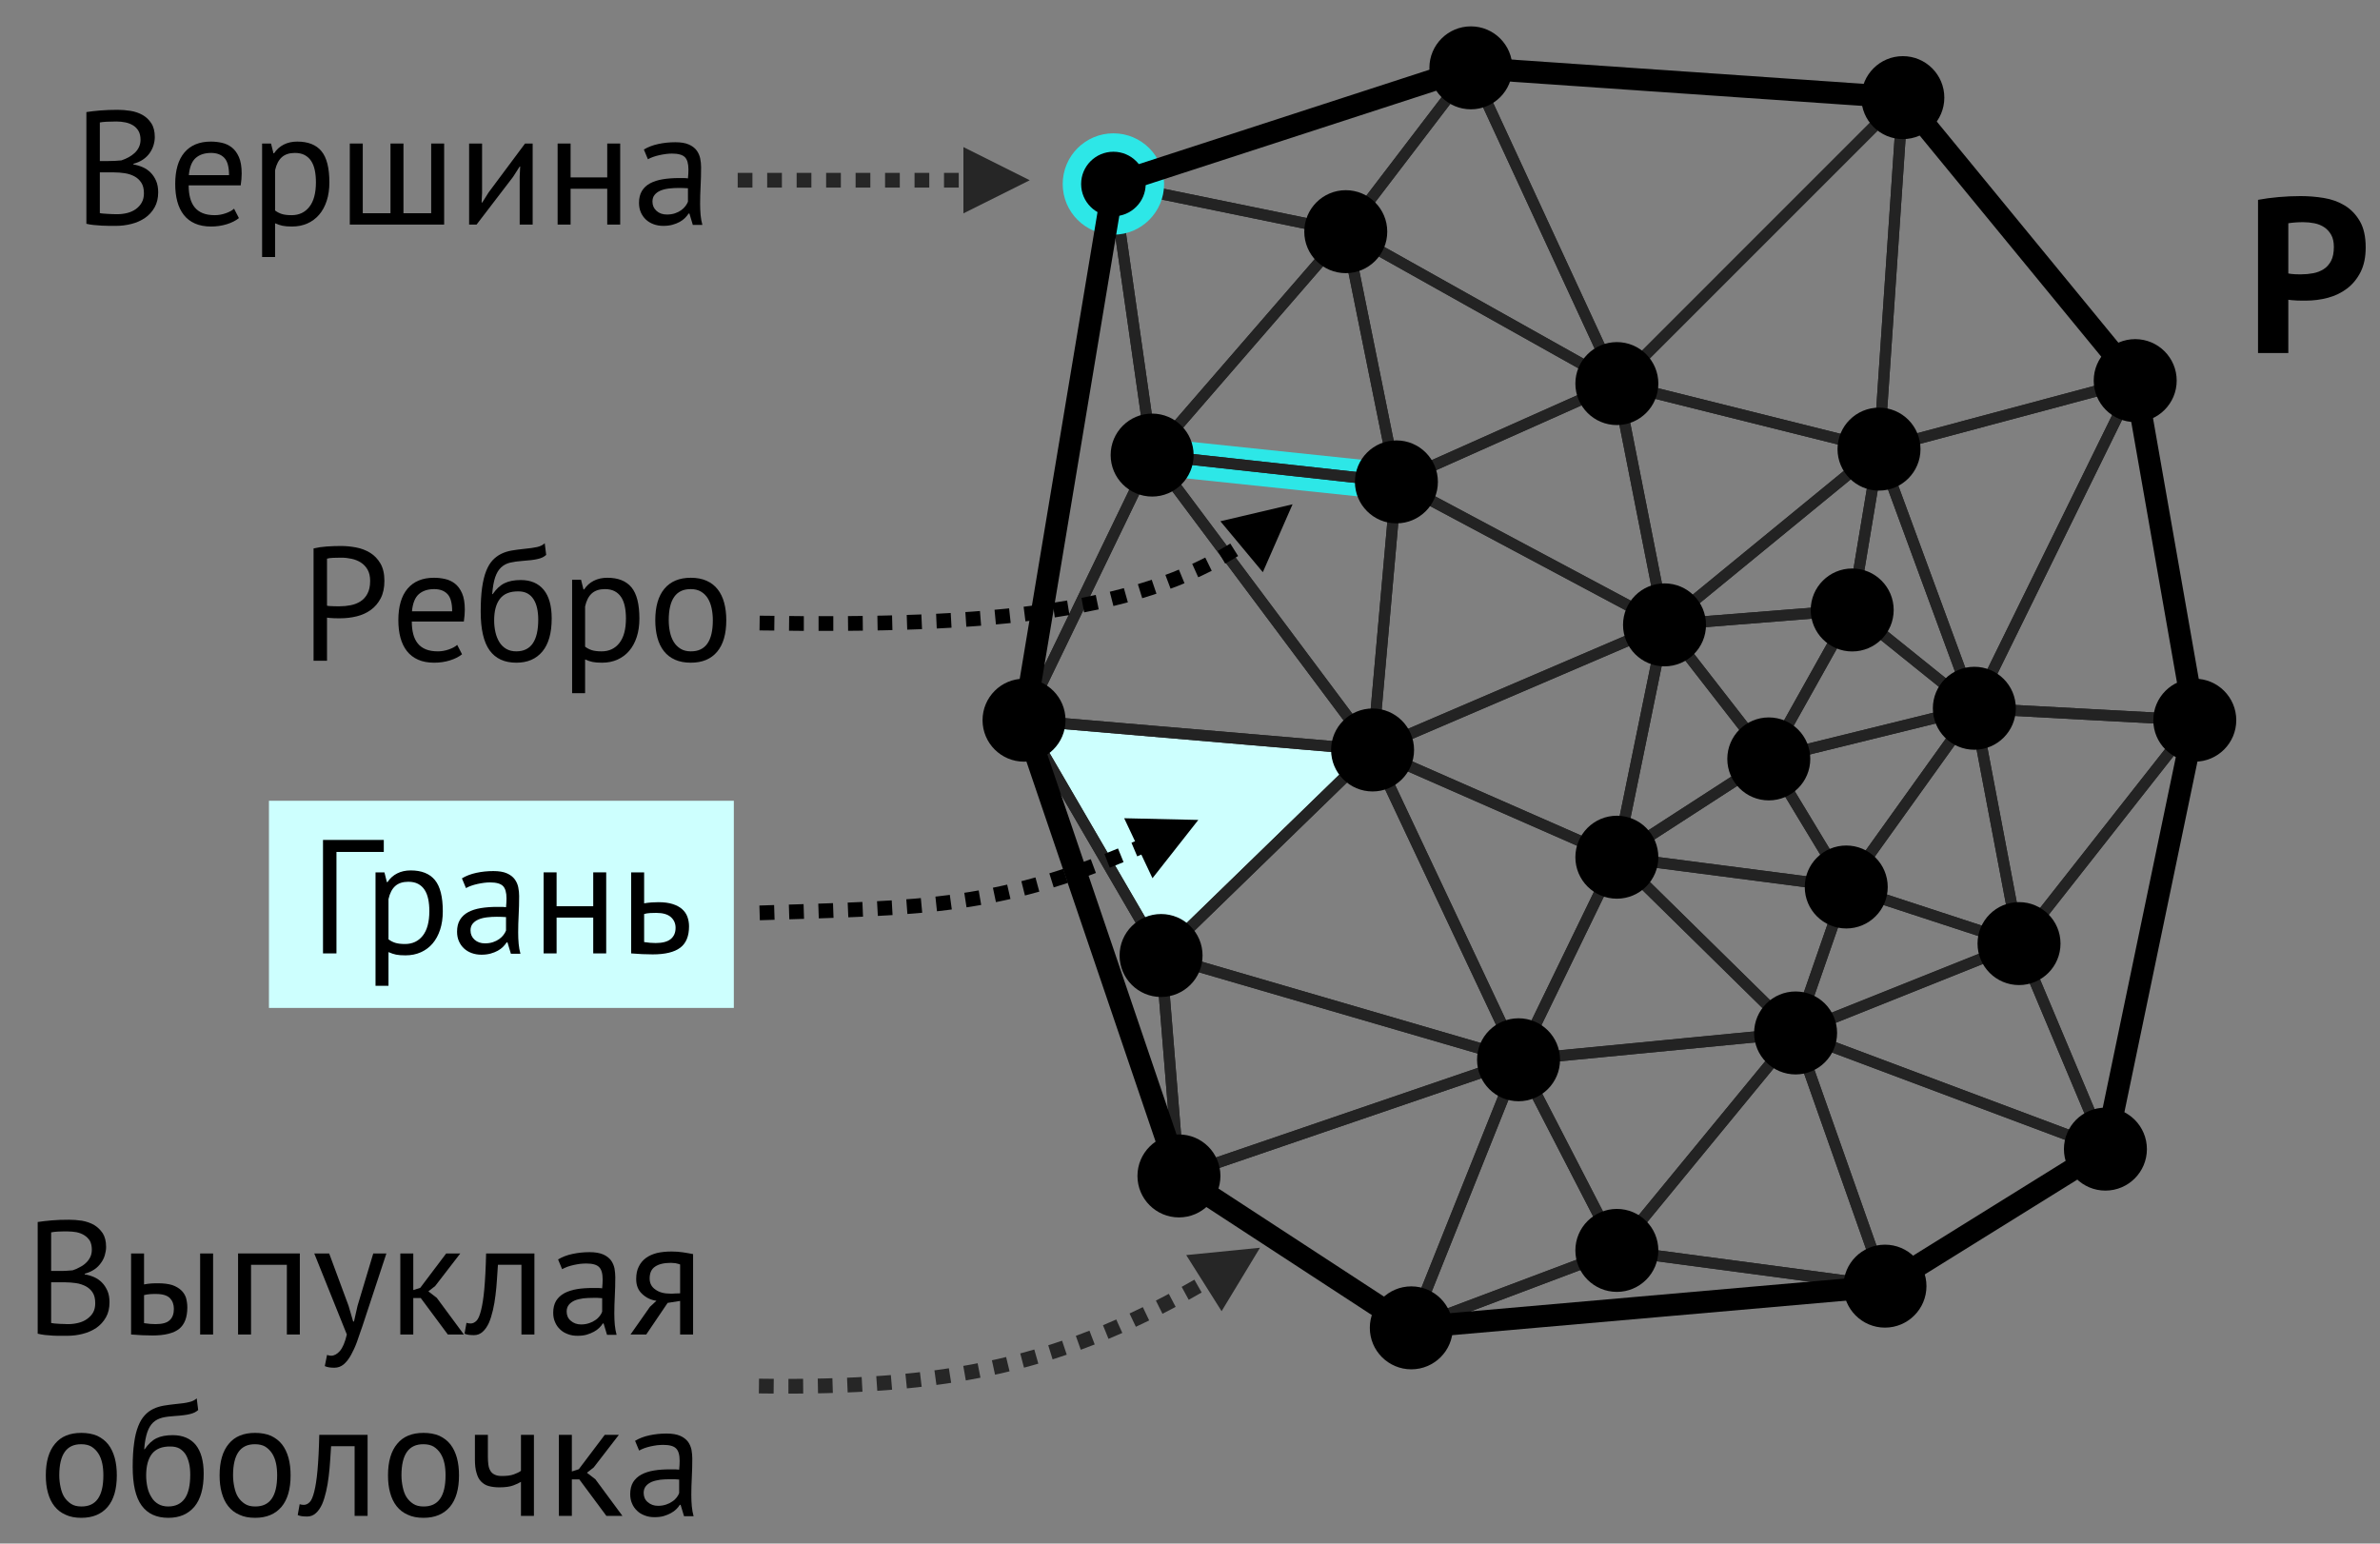 <?xml version="1.0" encoding="UTF-8" standalone="no"?>
<!DOCTYPE svg PUBLIC "-//W3C//DTD SVG 1.1//EN" "http://www.w3.org/Graphics/SVG/1.1/DTD/svg11.dtd">
<svg width="100%" height="100%" viewBox="0 0 646 419" version="1.1" xmlns="http://www.w3.org/2000/svg" xmlns:xlink="http://www.w3.org/1999/xlink" xml:space="preserve" xmlns:serif="http://www.serif.com/" style="fill-rule:evenodd;clip-rule:evenodd;stroke-miterlimit:10;">
    <rect x="0" y="0" width="646" height="419" fill="#808080" stroke="none"/>
    <rect id="TIN-details" serif:id="TIN details" x="-184" y="-102" width="927" height="553.306" style="fill:none;"/>
    <path d="M314,124L379.026,130.81" style="fill:none;stroke:rgb(45,231,231);stroke-width:10px;"/>
    <path d="M277.952,195.497L372.557,203.583L315.147,259.376L277.952,195.497Z" style="fill:rgb(205,255,254);"/>
    <g id="TIN">
        <path d="M383.069,360.45L412.178,287.676L438.862,339.426L383.069,360.45Z" style="fill:none;stroke:rgb(35,35,35);stroke-width:3px;stroke-linecap:square;stroke-linejoin:bevel;"/>
        <path d="M438.862,339.426L487.377,280.399L511.635,349.129L438.862,339.426Z" style="fill:none;stroke:rgb(35,35,35);stroke-width:3px;stroke-linecap:square;stroke-linejoin:bevel;"/>
        <path d="M319.999,319.212L412.178,287.676L383.069,360.45L319.999,319.212Z" style="fill:none;stroke:rgb(35,35,35);stroke-width:3px;stroke-linecap:square;stroke-linejoin:bevel;"/>
        <path d="M487.377,280.399L571.471,311.934L511.635,349.129L487.377,280.399Z" style="fill:none;stroke:rgb(35,35,35);stroke-width:3px;stroke-linecap:square;stroke-linejoin:bevel;"/>
        <path d="M412.178,287.676L487.377,280.399L438.862,339.426L412.178,287.676Z" style="fill:none;stroke:rgb(35,35,35);stroke-width:3px;stroke-linecap:square;stroke-linejoin:bevel;"/>
        <path d="M487.377,280.399L548.022,256.141L571.471,311.934L487.377,280.399Z" style="fill:none;stroke:rgb(35,35,35);stroke-width:3px;stroke-linecap:square;stroke-linejoin:bevel;"/>
        <path d="M501.123,240.778L548.022,256.141L487.377,280.399L501.123,240.778Z" style="fill:none;stroke:rgb(35,35,35);stroke-width:3px;stroke-linecap:square;stroke-linejoin:bevel;"/>
        <path d="M315.147,259.376L412.178,287.676L319.999,319.212L315.147,259.376Z" style="fill:none;stroke:rgb(35,35,35);stroke-width:3px;stroke-linecap:square;stroke-linejoin:bevel;"/>
        <path d="M438.862,232.692L487.377,280.399L412.178,287.676L438.862,232.692Z" style="fill:none;stroke:rgb(35,35,35);stroke-width:3px;stroke-linecap:square;stroke-linejoin:bevel;"/>
        <path d="M438.862,232.692L501.123,240.778L487.377,280.399L438.862,232.692Z" style="fill:none;stroke:rgb(35,35,35);stroke-width:3px;stroke-linecap:square;stroke-linejoin:bevel;"/>
        <path d="M438.862,232.692L480.1,206.009L501.123,240.778L438.862,232.692Z" style="fill:none;stroke:rgb(35,35,35);stroke-width:3px;stroke-linecap:square;stroke-linejoin:bevel;"/>
        <path d="M315.147,259.376L372.557,203.583L412.178,287.676L315.147,259.376Z" style="fill:none;stroke:rgb(35,35,35);stroke-width:3px;stroke-linecap:square;stroke-linejoin:bevel;"/>
        <path d="M372.557,203.583L438.862,232.692L412.178,287.676L372.557,203.583Z" style="fill:none;stroke:rgb(35,35,35);stroke-width:3px;stroke-linecap:square;stroke-linejoin:bevel;"/>
        <path d="M595.728,195.497L571.471,311.934L548.022,256.141L595.728,195.497Z" style="fill:none;stroke:rgb(35,35,35);stroke-width:3px;stroke-linecap:square;stroke-linejoin:bevel;"/>
        <path d="M501.123,240.778L535.893,192.263L548.022,256.141L501.123,240.778Z" style="fill:none;stroke:rgb(35,35,35);stroke-width:3px;stroke-linecap:square;stroke-linejoin:bevel;"/>
        <path d="M535.893,192.263L595.728,195.497L548.022,256.141L535.893,192.263Z" style="fill:none;stroke:rgb(35,35,35);stroke-width:3px;stroke-linecap:square;stroke-linejoin:bevel;"/>
        <path d="M480.1,206.009L535.893,192.263L501.123,240.778L480.1,206.009Z" style="fill:none;stroke:rgb(35,35,35);stroke-width:3px;stroke-linecap:square;stroke-linejoin:bevel;"/>
        <path d="M438.862,232.692L451.799,169.622L480.1,206.009L438.862,232.692Z" style="fill:none;stroke:rgb(35,35,35);stroke-width:3px;stroke-linecap:square;stroke-linejoin:bevel;"/>
        <path d="M502.74,165.579L535.893,192.263L480.1,206.009L502.74,165.579Z" style="fill:none;stroke:rgb(35,35,35);stroke-width:3px;stroke-linecap:square;stroke-linejoin:bevel;"/>
        <path d="M277.952,195.497L372.557,203.583L315.147,259.376L277.952,195.497Z" style="fill:none;stroke:rgb(35,35,35);stroke-width:3px;stroke-linecap:square;stroke-linejoin:bevel;"/>
        <path d="M372.557,203.583L451.799,169.622L438.862,232.692L372.557,203.583Z" style="fill:none;stroke:rgb(35,35,35);stroke-width:3px;stroke-linecap:square;stroke-linejoin:bevel;"/>
        <path d="M451.799,169.622L502.74,165.579L480.1,206.009L451.799,169.622Z" style="fill:none;stroke:rgb(35,35,35);stroke-width:3px;stroke-linecap:square;stroke-linejoin:bevel;"/>
        <path d="M319.999,319.212L277.952,195.497L315.147,259.376L319.999,319.212Z" style="fill:none;stroke:rgb(35,35,35);stroke-width:3px;stroke-linecap:square;stroke-linejoin:bevel;"/>
        <path d="M379.026,130.81L451.799,169.622L372.557,203.583L379.026,130.81Z" style="fill:none;stroke:rgb(35,35,35);stroke-width:3px;stroke-linecap:square;stroke-linejoin:bevel;"/>
        <path d="M312.721,123.532L372.557,203.583L277.952,195.497L312.721,123.532Z" style="fill:none;stroke:rgb(35,35,35);stroke-width:3px;stroke-linecap:square;stroke-linejoin:bevel;"/>
        <path d="M312.721,123.532L379.026,130.81L372.557,203.583L312.721,123.532Z" style="fill:none;stroke:rgb(35,35,35);stroke-width:3px;stroke-linecap:square;stroke-linejoin:bevel;"/>
        <path d="M510.018,121.915L535.893,192.263L502.74,165.579L510.018,121.915Z" style="fill:none;stroke:rgb(35,35,35);stroke-width:3px;stroke-linecap:square;stroke-linejoin:bevel;"/>
        <path d="M535.893,192.263L579.557,103.318L595.728,195.497L535.893,192.263Z" style="fill:none;stroke:rgb(35,35,35);stroke-width:3px;stroke-linecap:square;stroke-linejoin:bevel;"/>
        <path d="M451.799,169.622L510.018,121.915L502.74,165.579L451.799,169.622Z" style="fill:none;stroke:rgb(35,35,35);stroke-width:3px;stroke-linecap:square;stroke-linejoin:bevel;"/>
        <path d="M379.026,130.81L438.862,104.126L451.799,169.622L379.026,130.81Z" style="fill:none;stroke:rgb(35,35,35);stroke-width:3px;stroke-linecap:square;stroke-linejoin:bevel;"/>
        <path d="M510.018,121.915L579.557,103.318L535.893,192.263L510.018,121.915Z" style="fill:none;stroke:rgb(35,35,35);stroke-width:3px;stroke-linecap:square;stroke-linejoin:bevel;"/>
        <path d="M438.862,104.126L510.018,121.915L451.799,169.622L438.862,104.126Z" style="fill:none;stroke:rgb(35,35,35);stroke-width:3px;stroke-linecap:square;stroke-linejoin:bevel;"/>
        <path d="M312.721,123.532L365.28,62.888L379.026,130.81L312.721,123.532Z" style="fill:none;stroke:rgb(35,35,35);stroke-width:3px;stroke-linecap:square;stroke-linejoin:bevel;"/>
        <path d="M365.28,62.888L438.862,104.126L379.026,130.81L365.28,62.888Z" style="fill:none;stroke:rgb(35,35,35);stroke-width:3px;stroke-linecap:square;stroke-linejoin:bevel;"/>
        <path d="M302.21,49.951L365.28,62.888L312.721,123.532L302.21,49.951Z" style="fill:none;stroke:rgb(35,35,35);stroke-width:3px;stroke-linecap:square;stroke-linejoin:bevel;"/>
        <path d="M516.486,26.501L579.557,103.318L510.018,121.915L516.486,26.501Z" style="fill:none;stroke:rgb(35,35,35);stroke-width:3px;stroke-linecap:square;stroke-linejoin:bevel;"/>
        <path d="M438.862,104.126L516.486,26.501L510.018,121.915L438.862,104.126Z" style="fill:none;stroke:rgb(35,35,35);stroke-width:3px;stroke-linecap:square;stroke-linejoin:bevel;"/>
        <path d="M399.241,18.415L438.862,104.126L365.28,62.888L399.241,18.415Z" style="fill:none;stroke:rgb(35,35,35);stroke-width:3px;stroke-linecap:square;stroke-linejoin:bevel;"/>
        <path d="M399.241,18.415L516.486,26.501L438.862,104.126L399.241,18.415Z" style="fill:none;stroke:rgb(35,35,35);stroke-width:3px;stroke-linecap:square;stroke-linejoin:bevel;"/>
        <path d="M277.952,195.497L302.21,49.951L312.721,123.532L277.952,195.497Z" style="fill:none;stroke:rgb(35,35,35);stroke-width:3px;stroke-linecap:square;stroke-linejoin:bevel;"/>
        <path d="M302.21,49.951L399.241,18.415L365.28,62.888L302.21,49.951Z" style="fill:none;stroke:rgb(35,35,35);stroke-width:3px;stroke-linecap:square;stroke-linejoin:bevel;"/>
        <path d="M438.862,339.426L511.635,349.129L383.069,360.45L438.862,339.426Z" style="fill:none;stroke:rgb(35,35,35);stroke-width:3px;stroke-linecap:square;stroke-linejoin:bevel;"/>
    </g>
    <g id="Inner-TIN-dots" serif:id="Inner TIN dots">
        <path d="M323.982,123.532C323.982,129.747 318.936,134.793 312.721,134.793C306.506,134.793 301.461,129.747 301.461,123.532C301.461,117.317 306.506,112.272 312.721,112.272C318.936,112.272 323.982,117.317 323.982,123.532Z"/>
        <path d="M376.54,62.888C376.54,69.103 371.495,74.149 365.28,74.149C359.065,74.149 354.019,69.103 354.019,62.888C354.019,56.673 359.065,51.627 365.28,51.627C371.495,51.627 376.54,56.673 376.54,62.888Z"/>
        <path d="M450.122,104.126C450.122,110.341 445.077,115.387 438.862,115.387C432.647,115.387 427.601,110.341 427.601,104.126C427.601,97.911 432.647,92.865 438.862,92.865C445.077,92.865 450.122,97.911 450.122,104.126Z"/>
        <path d="M521.278,121.915C521.278,128.13 516.233,133.176 510.018,133.176C503.803,133.176 498.757,128.13 498.757,121.915C498.757,115.7 503.803,110.655 510.018,110.655C516.233,110.655 521.278,115.7 521.278,121.915Z"/>
        <path d="M547.153,192.263C547.153,198.478 542.108,203.523 535.893,203.523C529.678,203.523 524.632,198.478 524.632,192.263C524.632,186.048 529.678,181.002 535.893,181.002C542.108,181.002 547.153,186.048 547.153,192.263Z"/>
        <path d="M463.06,169.622C463.06,175.837 458.014,180.883 451.799,180.883C445.584,180.883 440.538,175.837 440.538,169.622C440.538,163.407 445.584,158.361 451.799,158.361C458.014,158.361 463.06,163.407 463.06,169.622Z"/>
        <path d="M390.287,130.81C390.287,137.025 385.241,142.07 379.026,142.07C372.811,142.07 367.765,137.025 367.765,130.81C367.765,124.595 372.811,119.549 379.026,119.549C385.241,119.549 390.287,124.595 390.287,130.81Z"/>
        <path d="M383.818,203.583C383.818,209.798 378.772,214.844 372.557,214.844C366.342,214.844 361.296,209.798 361.296,203.583C361.296,197.368 366.342,192.322 372.557,192.322C378.772,192.322 383.818,197.368 383.818,203.583Z"/>
        <path d="M423.439,287.676C423.439,293.891 418.393,298.937 412.178,298.937C405.963,298.937 400.917,293.891 400.917,287.676C400.917,281.462 405.963,276.416 412.178,276.416C418.393,276.416 423.439,281.462 423.439,287.676Z"/>
        <path d="M498.638,280.399C498.638,286.614 493.592,291.66 487.377,291.66C481.162,291.66 476.116,286.614 476.116,280.399C476.116,274.184 481.162,269.138 487.377,269.138C493.592,269.138 498.638,274.184 498.638,280.399Z"/>
        <path d="M512.384,240.778C512.384,246.993 507.338,252.039 501.123,252.039C494.908,252.039 489.863,246.993 489.863,240.778C489.863,234.563 494.908,229.517 501.123,229.517C507.338,229.517 512.384,234.563 512.384,240.778Z"/>
        <path d="M559.282,256.141C559.282,262.356 554.236,267.402 548.022,267.402C541.807,267.402 536.761,262.356 536.761,256.141C536.761,249.926 541.807,244.881 548.022,244.881C554.236,244.881 559.282,249.926 559.282,256.141Z"/>
        <path d="M326.408,259.376C326.408,265.591 321.362,270.636 315.147,270.636C308.932,270.636 303.886,265.591 303.886,259.376C303.886,253.161 308.932,248.115 315.147,248.115C321.362,248.115 326.408,253.161 326.408,259.376Z"/>
        <path d="M450.122,232.692C450.122,238.907 445.077,243.953 438.862,243.953C432.647,243.953 427.601,238.907 427.601,232.692C427.601,226.477 432.647,221.432 438.862,221.432C445.077,221.432 450.122,226.477 450.122,232.692Z"/>
        <path d="M491.361,206.009C491.361,212.224 486.315,217.269 480.1,217.269C473.885,217.269 468.839,212.224 468.839,206.009C468.839,199.794 473.885,194.748 480.1,194.748C486.315,194.748 491.361,199.794 491.361,206.009Z"/>
        <path d="M514.001,165.579C514.001,171.794 508.955,176.84 502.74,176.84C496.525,176.84 491.48,171.794 491.48,165.579C491.48,159.364 496.525,154.318 502.74,154.318C508.955,154.318 514.001,159.364 514.001,165.579Z"/>
        <path d="M450.122,339.426C450.122,345.641 445.077,350.687 438.862,350.687C432.647,350.687 427.601,345.641 427.601,339.426C427.601,333.211 432.647,328.166 438.862,328.166C445.077,328.166 450.122,333.211 450.122,339.426Z"/>
    </g>
    <g id="Outer-TIN-dots" serif:id="Outer TIN dots">
        <path d="M313.47,49.951C313.47,56.165 308.425,61.211 302.21,61.211C295.995,61.211 290.949,56.165 290.949,49.951C290.949,43.736 295.995,38.69 302.21,38.69C308.425,38.69 313.47,43.736 313.47,49.951Z" style="stroke:rgb(45,231,231);stroke-width:5px;stroke-linejoin:round;stroke-miterlimit:2;"/>
        <path d="M410.501,18.415C410.501,24.63 405.456,29.676 399.241,29.676C393.026,29.676 387.98,24.63 387.98,18.415C387.98,12.201 393.026,7.155 399.241,7.155C405.456,7.155 410.501,12.201 410.501,18.415Z"/>
        <path d="M527.747,26.501C527.747,32.716 522.701,37.762 516.486,37.762C510.272,37.762 505.226,32.716 505.226,26.501C505.226,20.286 510.272,15.241 516.486,15.241C522.701,15.241 527.747,20.286 527.747,26.501Z"/>
        <path d="M590.817,103.318C590.817,109.533 585.772,114.578 579.557,114.578C573.342,114.578 568.296,109.533 568.296,103.318C568.296,97.103 573.342,92.057 579.557,92.057C585.772,92.057 590.817,97.103 590.817,103.318Z"/>
        <path d="M606.989,195.497C606.989,201.712 601.943,206.758 595.728,206.758C589.514,206.758 584.468,201.712 584.468,195.497C584.468,189.282 589.514,184.236 595.728,184.236C601.943,184.236 606.989,189.282 606.989,195.497Z"/>
        <path d="M289.213,195.497C289.213,201.712 284.167,206.758 277.952,206.758C271.737,206.758 266.691,201.712 266.691,195.497C266.691,189.282 271.737,184.236 277.952,184.236C284.167,184.236 289.213,189.282 289.213,195.497Z"/>
        <path d="M582.731,311.934C582.731,318.149 577.686,323.195 571.471,323.195C565.256,323.195 560.21,318.149 560.21,311.934C560.21,305.719 565.256,300.674 571.471,300.674C577.686,300.674 582.731,305.719 582.731,311.934Z"/>
        <path d="M522.896,349.129C522.896,355.344 517.85,360.39 511.635,360.39C505.42,360.39 500.374,355.344 500.374,349.129C500.374,342.915 505.42,337.869 511.635,337.869C517.85,337.869 522.896,342.915 522.896,349.129Z"/>
        <path d="M394.33,360.45C394.33,366.665 389.284,371.71 383.069,371.71C376.854,371.71 371.808,366.665 371.808,360.45C371.808,354.235 376.854,349.189 383.069,349.189C389.284,349.189 394.33,354.235 394.33,360.45Z"/>
        <path d="M331.259,319.212C331.259,325.427 326.214,330.472 319.999,330.472C313.784,330.472 308.738,325.427 308.738,319.212C308.738,312.997 313.784,307.951 319.999,307.951C326.214,307.951 331.259,312.997 331.259,319.212Z"/>
    </g>
    <path d="M319.999,319.212L383.069,360.39L511.635,349.129L571.471,311.934L595.728,195.497L579.557,103.318L516.486,26.501L399.241,18.415L302.21,49.951L277.952,195.497L319.999,319.212Z" style="fill:none;stroke:black;stroke-width:6px;stroke-miterlimit:1;"/>
    <g id="TIN-Labels" serif:id="TIN Labels">
        <rect x="73" y="217.37" width="126.182" height="56.236" style="fill:rgb(205,255,254);"/>
        <g>
            <path d="M200.233,48.925L279.5,48.925" style="fill:none;"/>
            <path d="M261.5,39.925L279.5,48.925L261.5,57.925L261.5,39.925Z" style="fill:rgb(38,38,38);"/>
            <path d="M200.233,48.925L265.1,48.925" style="fill:none;stroke:rgb(38,38,38);stroke-width:4px;stroke-linejoin:round;stroke-miterlimit:1.5;stroke-dasharray:4,4;"/>
        </g>
        <path d="M321.974,340.697L342,338.706L331.577,355.922L321.974,340.697Z" style="fill:rgb(38,38,38);"/>
        <path d="M206,376.248C256.237,376.966 288.667,371.077 329.82,346.389" style="fill:none;stroke:rgb(38,38,38);stroke-width:4px;stroke-linejoin:round;stroke-miterlimit:1.5;stroke-dasharray:4,4;"/>
        <path d="M305.135,222.115L325.255,222.573L312.817,238.394L305.135,222.115Z"/>
        <path d="M206.182,247.806C250.655,246.339 271.564,246.943 312.232,228.718" style="fill:none;stroke:black;stroke-width:4px;stroke-linejoin:round;stroke-miterlimit:1.5;stroke-dasharray:4,4;"/>
        <path d="M331.248,141.495L350.839,136.892L342.767,155.327L331.248,141.495Z"/>
        <path d="M206.182,169.13C269.865,170.088 310.912,166.484 339.774,146.107" style="fill:none;stroke:black;stroke-width:4px;stroke-linejoin:round;stroke-miterlimit:1.5;stroke-dasharray:4,4;"/>
        <g transform="matrix(1,0,0,1,-1567.75,-174.758)">
            <g transform="matrix(44,0,0,44,1574.24,537.012)">
                <path d="M0.507,-0.54C0.507,-0.523 0.504,-0.506 0.499,-0.489C0.494,-0.472 0.486,-0.456 0.475,-0.441C0.464,-0.426 0.451,-0.412 0.434,-0.401C0.417,-0.39 0.398,-0.381 0.375,-0.375L0.375,-0.371C0.395,-0.368 0.414,-0.362 0.433,-0.354C0.451,-0.346 0.467,-0.335 0.481,-0.321C0.495,-0.307 0.506,-0.29 0.515,-0.27C0.524,-0.25 0.528,-0.226 0.528,-0.199C0.528,-0.163 0.521,-0.132 0.506,-0.106C0.491,-0.079 0.471,-0.058 0.447,-0.041C0.422,-0.024 0.394,-0.012 0.363,-0.004C0.332,0.004 0.3,0.008 0.267,0.008L0.227,0.008C0.212,0.008 0.196,0.008 0.179,0.007C0.162,0.006 0.146,0.004 0.129,0.003C0.112,0.001 0.098,-0.002 0.085,-0.005L0.085,-0.694C0.11,-0.698 0.138,-0.701 0.171,-0.704C0.204,-0.707 0.239,-0.708 0.278,-0.708C0.304,-0.708 0.331,-0.706 0.358,-0.702C0.385,-0.697 0.409,-0.689 0.431,-0.677C0.453,-0.664 0.471,-0.647 0.486,-0.625C0.5,-0.603 0.507,-0.575 0.507,-0.54ZM0.275,-0.064C0.296,-0.064 0.317,-0.067 0.337,-0.072C0.357,-0.077 0.375,-0.085 0.39,-0.096C0.405,-0.107 0.418,-0.12 0.427,-0.136C0.436,-0.152 0.44,-0.171 0.44,-0.193C0.44,-0.22 0.435,-0.242 0.424,-0.259C0.413,-0.276 0.398,-0.289 0.381,-0.298C0.363,-0.307 0.343,-0.314 0.321,-0.317C0.299,-0.32 0.277,-0.322 0.255,-0.322L0.168,-0.322L0.168,-0.071C0.173,-0.07 0.179,-0.069 0.188,-0.068C0.197,-0.067 0.206,-0.067 0.216,-0.066C0.226,-0.065 0.236,-0.065 0.247,-0.065C0.258,-0.064 0.267,-0.064 0.275,-0.064ZM0.22,-0.392C0.231,-0.392 0.245,-0.392 0.261,-0.393C0.277,-0.394 0.29,-0.395 0.301,-0.396C0.317,-0.401 0.332,-0.408 0.346,-0.416C0.36,-0.423 0.373,-0.432 0.384,-0.443C0.395,-0.453 0.403,-0.465 0.41,-0.479C0.416,-0.492 0.419,-0.507 0.419,-0.523C0.419,-0.545 0.415,-0.563 0.407,-0.578C0.398,-0.592 0.387,-0.603 0.373,-0.612C0.359,-0.621 0.343,-0.627 0.325,-0.631C0.307,-0.634 0.289,-0.636 0.27,-0.636C0.248,-0.636 0.228,-0.636 0.21,-0.635C0.191,-0.634 0.177,-0.632 0.168,-0.63L0.168,-0.392L0.22,-0.392Z" style="fill-rule:nonzero;"/>
            </g>
            <g transform="matrix(44,0,0,44,1599.94,537.012)">
                <path d="M0.157,-0.07C0.182,-0.066 0.205,-0.064 0.228,-0.064C0.27,-0.064 0.299,-0.072 0.316,-0.089C0.333,-0.105 0.341,-0.128 0.341,-0.158C0.341,-0.185 0.333,-0.207 0.317,-0.224C0.3,-0.241 0.272,-0.25 0.231,-0.25C0.22,-0.25 0.207,-0.25 0.194,-0.249C0.181,-0.248 0.168,-0.246 0.157,-0.243L0.157,-0.07ZM0.157,-0.309C0.173,-0.312 0.188,-0.314 0.203,-0.315C0.218,-0.316 0.232,-0.316 0.245,-0.316C0.279,-0.316 0.308,-0.312 0.331,-0.305C0.354,-0.297 0.372,-0.286 0.386,-0.273C0.4,-0.26 0.41,-0.244 0.416,-0.226C0.421,-0.207 0.424,-0.188 0.424,-0.167C0.424,-0.106 0.407,-0.062 0.374,-0.035C0.34,-0.008 0.285,0.006 0.21,0.006C0.167,0.006 0.123,0.004 0.077,-0L0.077,-0.5L0.157,-0.5L0.157,-0.309ZM0.503,-0.5L0.583,-0.5L0.583,-0L0.503,-0L0.503,-0.5Z" style="fill-rule:nonzero;"/>
            </g>
            <g transform="matrix(44,0,0,44,1628.98,537.012)">
                <path d="M0.378,-0.43L0.157,-0.43L0.157,-0L0.077,-0L0.077,-0.5L0.458,-0.5L0.458,-0L0.378,-0L0.378,-0.43Z" style="fill-rule:nonzero;"/>
            </g>
            <g transform="matrix(44,0,0,44,1652.52,537.012)">
                <path d="M0.224,-0.176L0.252,-0.08L0.257,-0.08L0.279,-0.177L0.376,-0.5L0.457,-0.5L0.309,-0.051C0.298,-0.018 0.286,0.013 0.276,0.044C0.265,0.075 0.252,0.102 0.239,0.126C0.226,0.15 0.211,0.169 0.194,0.184C0.177,0.198 0.158,0.205 0.136,0.205C0.112,0.205 0.092,0.202 0.077,0.195L0.091,0.126C0.1,0.129 0.108,0.131 0.116,0.131C0.135,0.131 0.153,0.121 0.17,0.102C0.187,0.082 0.202,0.048 0.213,-0L0.012,-0.5L0.104,-0.5L0.224,-0.176Z" style="fill-rule:nonzero;"/>
            </g>
            <g transform="matrix(44,0,0,44,1673.02,537.012)">
                <path d="M0.203,-0.225L0.157,-0.225L0.157,-0L0.077,-0L0.077,-0.5L0.157,-0.5L0.157,-0.274L0.2,-0.288L0.36,-0.5L0.447,-0.5L0.292,-0.299L0.25,-0.266L0.302,-0.226L0.469,-0L0.37,-0L0.203,-0.225Z" style="fill-rule:nonzero;"/>
            </g>
            <g transform="matrix(44,0,0,44,1694.06,537.012)">
                <path d="M0.346,-0.43L0.201,-0.43C0.199,-0.402 0.197,-0.372 0.195,-0.34C0.193,-0.307 0.19,-0.275 0.186,-0.243C0.182,-0.21 0.177,-0.179 0.17,-0.15C0.163,-0.12 0.155,-0.094 0.145,-0.071C0.134,-0.048 0.122,-0.03 0.107,-0.017C0.092,-0.003 0.074,0.004 0.053,0.004C0.04,0.004 0.029,0.003 0.02,0.002C0.011,0.001 0.002,-0.002 -0.005,-0.005L0.007,-0.072C0.015,-0.069 0.024,-0.068 0.033,-0.068C0.046,-0.068 0.058,-0.074 0.069,-0.085C0.08,-0.096 0.089,-0.118 0.097,-0.15C0.105,-0.181 0.112,-0.225 0.117,-0.281C0.122,-0.337 0.126,-0.41 0.128,-0.5L0.426,-0.5L0.426,-0L0.346,-0L0.346,-0.43Z" style="fill-rule:nonzero;"/>
            </g>
            <g transform="matrix(44,0,0,44,1716.19,537.012)">
                <path d="M0.069,-0.463C0.094,-0.478 0.124,-0.49 0.158,-0.497C0.191,-0.504 0.226,-0.508 0.263,-0.508C0.298,-0.508 0.326,-0.503 0.347,-0.494C0.368,-0.485 0.384,-0.472 0.395,-0.458C0.406,-0.443 0.413,-0.426 0.417,-0.408C0.42,-0.39 0.422,-0.372 0.422,-0.354C0.422,-0.314 0.421,-0.275 0.419,-0.237C0.417,-0.199 0.416,-0.163 0.416,-0.129C0.416,-0.104 0.417,-0.081 0.419,-0.059C0.421,-0.037 0.425,-0.017 0.43,0.002L0.371,0.002L0.35,-0.068L0.345,-0.068C0.339,-0.059 0.332,-0.049 0.323,-0.041C0.314,-0.032 0.303,-0.024 0.29,-0.017C0.277,-0.01 0.263,-0.004 0.246,0.001C0.229,0.006 0.21,0.008 0.189,0.008C0.168,0.008 0.148,0.005 0.13,-0.002C0.111,-0.009 0.095,-0.018 0.082,-0.031C0.069,-0.043 0.058,-0.058 0.051,-0.075C0.043,-0.092 0.039,-0.112 0.039,-0.134C0.039,-0.163 0.045,-0.188 0.057,-0.208C0.069,-0.227 0.086,-0.243 0.108,-0.255C0.129,-0.266 0.155,-0.275 0.186,-0.28C0.216,-0.285 0.249,-0.287 0.286,-0.287L0.314,-0.287C0.323,-0.287 0.332,-0.286 0.341,-0.285C0.343,-0.305 0.344,-0.323 0.344,-0.339C0.344,-0.376 0.337,-0.401 0.322,-0.416C0.307,-0.431 0.281,-0.438 0.242,-0.438C0.231,-0.438 0.219,-0.437 0.206,-0.436C0.193,-0.434 0.179,-0.432 0.166,-0.429C0.152,-0.426 0.139,-0.422 0.127,-0.418C0.114,-0.413 0.103,-0.408 0.094,-0.403L0.069,-0.463ZM0.211,-0.062C0.23,-0.062 0.246,-0.065 0.261,-0.07C0.276,-0.075 0.288,-0.081 0.299,-0.089C0.31,-0.096 0.319,-0.105 0.326,-0.114C0.333,-0.123 0.338,-0.132 0.341,-0.141L0.341,-0.224C0.332,-0.225 0.322,-0.225 0.313,-0.226C0.303,-0.226 0.293,-0.226 0.284,-0.226C0.263,-0.226 0.243,-0.225 0.224,-0.223C0.204,-0.22 0.187,-0.216 0.172,-0.21C0.157,-0.203 0.145,-0.195 0.136,-0.184C0.127,-0.173 0.122,-0.159 0.122,-0.142C0.122,-0.119 0.13,-0.099 0.147,-0.085C0.164,-0.07 0.185,-0.062 0.211,-0.062Z" style="fill-rule:nonzero;"/>
            </g>
            <g transform="matrix(44,0,0,44,1738.01,537.012)">
                <path d="M0.326,-0.207L0.249,-0.195L0.117,-0L0.02,-0L0.14,-0.171L0.18,-0.208C0.145,-0.213 0.116,-0.227 0.092,-0.25C0.067,-0.273 0.055,-0.303 0.055,-0.342C0.055,-0.372 0.06,-0.398 0.071,-0.419C0.081,-0.44 0.096,-0.458 0.115,-0.472C0.134,-0.486 0.157,-0.496 0.184,-0.503C0.211,-0.509 0.241,-0.512 0.274,-0.512C0.299,-0.512 0.322,-0.51 0.343,-0.507C0.364,-0.504 0.385,-0.5 0.406,-0.496L0.406,-0L0.326,-0L0.326,-0.207ZM0.326,-0.432C0.317,-0.435 0.308,-0.438 0.297,-0.44C0.286,-0.441 0.277,-0.442 0.269,-0.442C0.226,-0.442 0.194,-0.434 0.172,-0.419C0.149,-0.404 0.138,-0.379 0.138,-0.346C0.138,-0.316 0.15,-0.293 0.174,-0.277C0.197,-0.26 0.228,-0.252 0.267,-0.252L0.278,-0.252C0.282,-0.252 0.288,-0.252 0.295,-0.253C0.302,-0.253 0.313,-0.253 0.326,-0.254L0.326,-0.432Z" style="fill-rule:nonzero;"/>
            </g>
            <g transform="matrix(44,0,0,44,1578.03,586.248)">
                <path d="M0.049,-0.25C0.049,-0.335 0.068,-0.4 0.106,-0.445C0.143,-0.49 0.197,-0.512 0.268,-0.512C0.305,-0.512 0.338,-0.506 0.366,-0.494C0.393,-0.481 0.416,-0.464 0.434,-0.441C0.452,-0.418 0.465,-0.39 0.474,-0.358C0.483,-0.325 0.487,-0.289 0.487,-0.25C0.487,-0.165 0.468,-0.1 0.431,-0.056C0.393,-0.011 0.339,0.012 0.268,0.012C0.231,0.012 0.198,0.006 0.171,-0.007C0.143,-0.019 0.12,-0.037 0.102,-0.06C0.084,-0.083 0.071,-0.11 0.062,-0.143C0.053,-0.175 0.049,-0.211 0.049,-0.25ZM0.132,-0.25C0.132,-0.225 0.135,-0.2 0.14,-0.177C0.145,-0.154 0.152,-0.133 0.163,-0.116C0.174,-0.099 0.188,-0.085 0.205,-0.074C0.222,-0.063 0.243,-0.058 0.268,-0.058C0.359,-0.057 0.404,-0.121 0.404,-0.25C0.404,-0.276 0.402,-0.301 0.397,-0.324C0.392,-0.347 0.384,-0.368 0.373,-0.385C0.362,-0.402 0.348,-0.416 0.331,-0.427C0.314,-0.437 0.293,-0.442 0.268,-0.442C0.177,-0.443 0.132,-0.379 0.132,-0.25Z" style="fill-rule:nonzero;"/>
            </g>
            <g transform="matrix(44,0,0,44,1601.61,586.248)">
                <path d="M0.123,-0.411C0.145,-0.443 0.169,-0.466 0.196,-0.479C0.223,-0.492 0.256,-0.498 0.296,-0.498C0.357,-0.498 0.405,-0.478 0.438,-0.438C0.47,-0.398 0.487,-0.339 0.487,-0.261C0.487,-0.171 0.468,-0.103 0.43,-0.057C0.391,-0.011 0.338,0.012 0.269,0.012C0.196,0.012 0.141,-0.013 0.104,-0.064C0.067,-0.115 0.049,-0.194 0.049,-0.303C0.049,-0.36 0.052,-0.409 0.058,-0.45C0.063,-0.491 0.072,-0.525 0.083,-0.553C0.094,-0.581 0.107,-0.603 0.123,-0.62C0.138,-0.637 0.156,-0.65 0.176,-0.66C0.195,-0.669 0.217,-0.676 0.24,-0.68C0.263,-0.684 0.288,-0.687 0.315,-0.69C0.35,-0.693 0.377,-0.697 0.397,-0.702C0.416,-0.706 0.432,-0.714 0.444,-0.725L0.453,-0.653C0.446,-0.647 0.439,-0.642 0.431,-0.638C0.423,-0.634 0.413,-0.631 0.402,-0.628C0.391,-0.625 0.377,-0.623 0.362,-0.621C0.346,-0.619 0.328,-0.617 0.307,-0.616C0.278,-0.614 0.253,-0.611 0.232,-0.606C0.21,-0.6 0.191,-0.591 0.176,-0.577C0.16,-0.562 0.148,-0.542 0.139,-0.516C0.13,-0.489 0.123,-0.454 0.12,-0.411L0.123,-0.411ZM0.132,-0.249C0.132,-0.224 0.135,-0.199 0.14,-0.176C0.145,-0.153 0.154,-0.132 0.165,-0.115C0.175,-0.097 0.19,-0.083 0.207,-0.073C0.224,-0.063 0.245,-0.058 0.268,-0.058C0.314,-0.058 0.348,-0.075 0.371,-0.108C0.393,-0.14 0.404,-0.189 0.404,-0.254C0.404,-0.279 0.402,-0.303 0.397,-0.324C0.392,-0.345 0.385,-0.364 0.375,-0.38C0.365,-0.395 0.352,-0.407 0.337,-0.416C0.322,-0.424 0.303,-0.428 0.282,-0.428C0.23,-0.429 0.192,-0.413 0.168,-0.383C0.144,-0.352 0.132,-0.307 0.132,-0.249Z" style="fill-rule:nonzero;"/>
            </g>
            <g transform="matrix(44,0,0,44,1625.2,586.248)">
                <path d="M0.049,-0.25C0.049,-0.335 0.068,-0.4 0.106,-0.445C0.143,-0.49 0.197,-0.512 0.268,-0.512C0.305,-0.512 0.338,-0.506 0.366,-0.494C0.393,-0.481 0.416,-0.464 0.434,-0.441C0.452,-0.418 0.465,-0.39 0.474,-0.358C0.483,-0.325 0.487,-0.289 0.487,-0.25C0.487,-0.165 0.468,-0.1 0.431,-0.056C0.393,-0.011 0.339,0.012 0.268,0.012C0.231,0.012 0.198,0.006 0.171,-0.007C0.143,-0.019 0.12,-0.037 0.102,-0.06C0.084,-0.083 0.071,-0.11 0.062,-0.143C0.053,-0.175 0.049,-0.211 0.049,-0.25ZM0.132,-0.25C0.132,-0.225 0.135,-0.2 0.14,-0.177C0.145,-0.154 0.152,-0.133 0.163,-0.116C0.174,-0.099 0.188,-0.085 0.205,-0.074C0.222,-0.063 0.243,-0.058 0.268,-0.058C0.359,-0.057 0.404,-0.121 0.404,-0.25C0.404,-0.276 0.402,-0.301 0.397,-0.324C0.392,-0.347 0.384,-0.368 0.373,-0.385C0.362,-0.402 0.348,-0.416 0.331,-0.427C0.314,-0.437 0.293,-0.442 0.268,-0.442C0.177,-0.443 0.132,-0.379 0.132,-0.25Z" style="fill-rule:nonzero;"/>
            </g>
            <g transform="matrix(44,0,0,44,1648.78,586.248)">
                <path d="M0.346,-0.43L0.201,-0.43C0.199,-0.402 0.197,-0.372 0.195,-0.34C0.193,-0.307 0.19,-0.275 0.186,-0.243C0.182,-0.21 0.177,-0.179 0.17,-0.15C0.163,-0.12 0.155,-0.094 0.145,-0.071C0.134,-0.048 0.122,-0.03 0.107,-0.017C0.092,-0.003 0.074,0.004 0.053,0.004C0.04,0.004 0.029,0.003 0.02,0.002C0.011,0.001 0.002,-0.002 -0.005,-0.005L0.007,-0.072C0.015,-0.069 0.024,-0.068 0.033,-0.068C0.046,-0.068 0.058,-0.074 0.069,-0.085C0.08,-0.096 0.089,-0.118 0.097,-0.15C0.105,-0.181 0.112,-0.225 0.117,-0.281C0.122,-0.337 0.126,-0.41 0.128,-0.5L0.426,-0.5L0.426,-0L0.346,-0L0.346,-0.43Z" style="fill-rule:nonzero;"/>
            </g>
            <g transform="matrix(44,0,0,44,1670.91,586.248)">
                <path d="M0.049,-0.25C0.049,-0.335 0.068,-0.4 0.106,-0.445C0.143,-0.49 0.197,-0.512 0.268,-0.512C0.305,-0.512 0.338,-0.506 0.366,-0.494C0.393,-0.481 0.416,-0.464 0.434,-0.441C0.452,-0.418 0.465,-0.39 0.474,-0.358C0.483,-0.325 0.487,-0.289 0.487,-0.25C0.487,-0.165 0.468,-0.1 0.431,-0.056C0.393,-0.011 0.339,0.012 0.268,0.012C0.231,0.012 0.198,0.006 0.171,-0.007C0.143,-0.019 0.12,-0.037 0.102,-0.06C0.084,-0.083 0.071,-0.11 0.062,-0.143C0.053,-0.175 0.049,-0.211 0.049,-0.25ZM0.132,-0.25C0.132,-0.225 0.135,-0.2 0.14,-0.177C0.145,-0.154 0.152,-0.133 0.163,-0.116C0.174,-0.099 0.188,-0.085 0.205,-0.074C0.222,-0.063 0.243,-0.058 0.268,-0.058C0.359,-0.057 0.404,-0.121 0.404,-0.25C0.404,-0.276 0.402,-0.301 0.397,-0.324C0.392,-0.347 0.384,-0.368 0.373,-0.385C0.362,-0.402 0.348,-0.416 0.331,-0.427C0.314,-0.437 0.293,-0.442 0.268,-0.442C0.177,-0.443 0.132,-0.379 0.132,-0.25Z" style="fill-rule:nonzero;"/>
            </g>
            <g transform="matrix(44,0,0,44,1694.5,586.248)">
                <path d="M0.129,-0.5L0.129,-0.364C0.129,-0.346 0.13,-0.33 0.132,-0.316C0.134,-0.301 0.138,-0.289 0.144,-0.279C0.15,-0.268 0.159,-0.26 0.17,-0.255C0.181,-0.249 0.196,-0.246 0.215,-0.246C0.245,-0.246 0.27,-0.249 0.289,-0.256C0.308,-0.263 0.323,-0.27 0.333,-0.278L0.333,-0.5L0.413,-0.5L0.413,-0L0.333,-0L0.333,-0.21C0.322,-0.203 0.307,-0.196 0.286,-0.188C0.265,-0.18 0.236,-0.176 0.199,-0.176C0.174,-0.176 0.153,-0.179 0.134,-0.184C0.115,-0.189 0.1,-0.199 0.087,-0.212C0.074,-0.225 0.065,-0.243 0.059,-0.265C0.052,-0.287 0.049,-0.315 0.049,-0.348L0.049,-0.5L0.129,-0.5Z" style="fill-rule:nonzero;"/>
            </g>
            <g transform="matrix(44,0,0,44,1716.06,586.248)">
                <path d="M0.203,-0.225L0.157,-0.225L0.157,-0L0.077,-0L0.077,-0.5L0.157,-0.5L0.157,-0.274L0.2,-0.288L0.36,-0.5L0.447,-0.5L0.292,-0.299L0.25,-0.266L0.302,-0.226L0.469,-0L0.37,-0L0.203,-0.225Z" style="fill-rule:nonzero;"/>
            </g>
            <g transform="matrix(44,0,0,44,1737.09,586.248)">
                <path d="M0.069,-0.463C0.094,-0.478 0.124,-0.49 0.158,-0.497C0.191,-0.504 0.226,-0.508 0.263,-0.508C0.298,-0.508 0.326,-0.503 0.347,-0.494C0.368,-0.485 0.384,-0.472 0.395,-0.458C0.406,-0.443 0.413,-0.426 0.417,-0.408C0.42,-0.39 0.422,-0.372 0.422,-0.354C0.422,-0.314 0.421,-0.275 0.419,-0.237C0.417,-0.199 0.416,-0.163 0.416,-0.129C0.416,-0.104 0.417,-0.081 0.419,-0.059C0.421,-0.037 0.425,-0.017 0.43,0.002L0.371,0.002L0.35,-0.068L0.345,-0.068C0.339,-0.059 0.332,-0.049 0.323,-0.041C0.314,-0.032 0.303,-0.024 0.29,-0.017C0.277,-0.01 0.263,-0.004 0.246,0.001C0.229,0.006 0.21,0.008 0.189,0.008C0.168,0.008 0.148,0.005 0.13,-0.002C0.111,-0.009 0.095,-0.018 0.082,-0.031C0.069,-0.043 0.058,-0.058 0.051,-0.075C0.043,-0.092 0.039,-0.112 0.039,-0.134C0.039,-0.163 0.045,-0.188 0.057,-0.208C0.069,-0.227 0.086,-0.243 0.108,-0.255C0.129,-0.266 0.155,-0.275 0.186,-0.28C0.216,-0.285 0.249,-0.287 0.286,-0.287L0.314,-0.287C0.323,-0.287 0.332,-0.286 0.341,-0.285C0.343,-0.305 0.344,-0.323 0.344,-0.339C0.344,-0.376 0.337,-0.401 0.322,-0.416C0.307,-0.431 0.281,-0.438 0.242,-0.438C0.231,-0.438 0.219,-0.437 0.206,-0.436C0.193,-0.434 0.179,-0.432 0.166,-0.429C0.152,-0.426 0.139,-0.422 0.127,-0.418C0.114,-0.413 0.103,-0.408 0.094,-0.403L0.069,-0.463ZM0.211,-0.062C0.23,-0.062 0.246,-0.065 0.261,-0.07C0.276,-0.075 0.288,-0.081 0.299,-0.089C0.31,-0.096 0.319,-0.105 0.326,-0.114C0.333,-0.123 0.338,-0.132 0.341,-0.141L0.341,-0.224C0.332,-0.225 0.322,-0.225 0.313,-0.226C0.303,-0.226 0.293,-0.226 0.284,-0.226C0.263,-0.226 0.243,-0.225 0.224,-0.223C0.204,-0.22 0.187,-0.216 0.172,-0.21C0.157,-0.203 0.145,-0.195 0.136,-0.184C0.127,-0.173 0.122,-0.159 0.122,-0.142C0.122,-0.119 0.13,-0.099 0.147,-0.085C0.164,-0.07 0.185,-0.062 0.211,-0.062Z" style="fill-rule:nonzero;"/>
            </g>
        </g>
        <path d="M85.111,148.872C86.226,148.608 87.429,148.432 88.719,148.344C90.01,148.256 91.286,148.212 92.547,148.212C93.897,148.212 95.268,148.344 96.661,148.608C98.055,148.872 99.323,149.356 100.467,150.06C101.611,150.764 102.543,151.732 103.261,152.964C103.98,154.196 104.339,155.766 104.339,157.672C104.339,159.55 104.002,161.134 103.327,162.424C102.653,163.715 101.758,164.764 100.643,165.57C99.529,166.377 98.253,166.956 96.815,167.308C95.378,167.66 93.897,167.836 92.371,167.836L91.645,167.836C91.308,167.836 90.956,167.829 90.589,167.814C90.223,167.8 89.863,167.778 89.511,167.748C89.159,167.719 88.91,167.69 88.763,167.66L88.763,179.364L85.111,179.364L85.111,148.872ZM92.635,151.38C91.873,151.38 91.139,151.395 90.435,151.424C89.731,151.454 89.174,151.527 88.763,151.644L88.763,164.404C88.91,164.463 89.145,164.5 89.467,164.514C89.79,164.529 90.127,164.544 90.479,164.558C90.831,164.573 91.169,164.58 91.491,164.58L92.195,164.58C93.193,164.58 94.183,164.485 95.165,164.294C96.148,164.104 97.035,163.759 97.827,163.26C98.619,162.762 99.257,162.058 99.741,161.148C100.225,160.239 100.467,159.08 100.467,157.672C100.467,156.47 100.24,155.465 99.785,154.658C99.331,153.852 98.729,153.206 97.981,152.722C97.233,152.238 96.39,151.894 95.451,151.688C94.513,151.483 93.574,151.38 92.635,151.38Z" style="fill-rule:nonzero;"/>
        <path d="M125.415,177.604C124.535,178.308 123.428,178.866 122.093,179.276C120.759,179.687 119.343,179.892 117.847,179.892C116.175,179.892 114.723,179.621 113.491,179.078C112.259,178.536 111.247,177.758 110.455,176.746C109.663,175.734 109.077,174.524 108.695,173.116C108.314,171.708 108.123,170.124 108.123,168.364C108.123,164.61 108.959,161.75 110.631,159.784C112.303,157.819 114.694,156.836 117.803,156.836C118.801,156.836 119.798,156.946 120.795,157.166C121.793,157.386 122.687,157.804 123.479,158.42C124.271,159.036 124.917,159.909 125.415,161.038C125.914,162.168 126.163,163.656 126.163,165.504C126.163,166.472 126.075,167.543 125.899,168.716L111.775,168.716C111.775,170.007 111.907,171.151 112.171,172.148C112.435,173.146 112.846,173.989 113.403,174.678C113.961,175.368 114.687,175.896 115.581,176.262C116.476,176.629 117.569,176.812 118.859,176.812C119.857,176.812 120.854,176.636 121.851,176.284C122.849,175.932 123.597,175.522 124.095,175.052L125.415,177.604ZM117.847,159.916C116.117,159.916 114.731,160.371 113.689,161.28C112.648,162.19 112.025,163.744 111.819,165.944L122.731,165.944C122.731,163.715 122.306,162.153 121.455,161.258C120.605,160.364 119.402,159.916 117.847,159.916Z" style="fill-rule:nonzero;"/>
        <path d="M133.731,161.28C134.699,159.872 135.77,158.882 136.943,158.31C138.117,157.738 139.583,157.452 141.343,157.452C144.042,157.452 146.117,158.332 147.569,160.092C149.021,161.852 149.747,164.448 149.747,167.88C149.747,171.84 148.904,174.832 147.217,176.856C145.531,178.88 143.177,179.892 140.155,179.892C136.929,179.892 134.509,178.778 132.895,176.548C131.282,174.319 130.475,170.814 130.475,166.032C130.475,163.51 130.6,161.354 130.849,159.564C131.099,157.775 131.465,156.264 131.949,155.032C132.433,153.8 133.02,152.818 133.709,152.084C134.399,151.351 135.176,150.772 136.041,150.346C136.907,149.921 137.853,149.62 138.879,149.444C139.906,149.268 141.006,149.122 142.179,149.004C143.705,148.858 144.9,148.689 145.765,148.498C146.631,148.308 147.327,147.963 147.855,147.464L148.251,150.632C147.958,150.896 147.635,151.116 147.283,151.292C146.931,151.468 146.506,151.615 146.007,151.732C145.509,151.85 144.915,151.952 144.225,152.04C143.536,152.128 142.737,152.202 141.827,152.26C140.566,152.348 139.459,152.502 138.505,152.722C137.552,152.942 136.731,153.368 136.041,153.998C135.352,154.629 134.809,155.524 134.413,156.682C134.017,157.841 133.746,159.374 133.599,161.28L133.731,161.28ZM134.127,168.408C134.127,169.523 134.245,170.594 134.479,171.62C134.714,172.647 135.073,173.549 135.557,174.326C136.041,175.104 136.665,175.712 137.427,176.152C138.19,176.592 139.085,176.812 140.111,176.812C142.135,176.812 143.639,176.086 144.621,174.634C145.604,173.182 146.095,171.034 146.095,168.188C146.095,167.074 145.993,166.047 145.787,165.108C145.582,164.17 145.259,163.356 144.819,162.666C144.379,161.977 143.822,161.449 143.147,161.082C142.473,160.716 141.666,160.532 140.727,160.532C138.439,160.503 136.767,161.17 135.711,162.534C134.655,163.898 134.127,165.856 134.127,168.408Z" style="fill-rule:nonzero;"/>
        <path d="M155.291,157.364L157.711,157.364L158.371,160.004L158.547,160.004C159.222,158.978 160.095,158.193 161.165,157.65C162.236,157.108 163.461,156.836 164.839,156.836C167.773,156.836 169.958,157.702 171.395,159.432C172.833,161.163 173.551,163.994 173.551,167.924C173.551,169.772 173.309,171.437 172.825,172.918C172.341,174.4 171.659,175.654 170.779,176.68C169.899,177.707 168.836,178.499 167.589,179.056C166.343,179.614 164.957,179.892 163.431,179.892C162.346,179.892 161.488,179.826 160.857,179.694C160.227,179.562 159.545,179.335 158.811,179.012L158.811,188.164L155.291,188.164L155.291,157.364ZM164.179,159.916C162.683,159.916 161.503,160.305 160.637,161.082C159.772,161.86 159.163,163.04 158.811,164.624L158.811,175.536C159.339,175.947 159.941,176.262 160.615,176.482C161.29,176.702 162.185,176.812 163.299,176.812C165.323,176.812 166.929,176.057 168.117,174.546C169.305,173.036 169.899,170.814 169.899,167.88C169.899,166.678 169.797,165.585 169.591,164.602C169.386,163.62 169.056,162.784 168.601,162.094C168.147,161.405 167.56,160.87 166.841,160.488C166.123,160.107 165.235,159.916 164.179,159.916Z" style="fill-rule:nonzero;"/>
        <path d="M177.863,168.364C177.863,164.639 178.692,161.786 180.349,159.806C182.007,157.826 184.39,156.836 187.499,156.836C189.142,156.836 190.572,157.108 191.789,157.65C193.007,158.193 194.011,158.97 194.803,159.982C195.595,160.994 196.182,162.212 196.563,163.634C196.945,165.057 197.135,166.634 197.135,168.364C197.135,172.09 196.307,174.942 194.649,176.922C192.992,178.902 190.609,179.892 187.499,179.892C185.857,179.892 184.427,179.621 183.209,179.078C181.992,178.536 180.987,177.758 180.195,176.746C179.403,175.734 178.817,174.517 178.435,173.094C178.054,171.672 177.863,170.095 177.863,168.364ZM181.515,168.364C181.515,169.479 181.625,170.55 181.845,171.576C182.065,172.603 182.41,173.498 182.879,174.26C183.349,175.023 183.965,175.639 184.727,176.108C185.49,176.578 186.414,176.812 187.499,176.812C191.489,176.842 193.483,174.026 193.483,168.364C193.483,167.22 193.373,166.135 193.153,165.108C192.933,164.082 192.589,163.187 192.119,162.424C191.65,161.662 191.034,161.053 190.271,160.598C189.509,160.144 188.585,159.916 187.499,159.916C183.51,159.887 181.515,162.703 181.515,168.364Z" style="fill-rule:nonzero;"/>
        <path d="M42.015,37.202C42.015,37.935 41.898,38.683 41.663,39.446C41.429,40.209 41.077,40.92 40.607,41.58C40.138,42.24 39.537,42.819 38.803,43.318C38.07,43.817 37.205,44.198 36.207,44.462L36.207,44.638C37.087,44.785 37.931,45.034 38.737,45.386C39.544,45.738 40.255,46.222 40.871,46.838C41.487,47.454 41.986,48.202 42.367,49.082C42.749,49.962 42.939,51.003 42.939,52.206C42.939,53.79 42.609,55.161 41.949,56.32C41.289,57.479 40.424,58.425 39.353,59.158C38.283,59.891 37.058,60.434 35.679,60.786C34.301,61.138 32.893,61.314 31.455,61.314L29.695,61.314C29.021,61.314 28.317,61.292 27.583,61.248C26.85,61.204 26.117,61.145 25.383,61.072C24.65,60.999 24.005,60.889 23.447,60.742L23.447,30.426C24.533,30.25 25.794,30.103 27.231,29.986C28.669,29.869 30.238,29.81 31.939,29.81C33.083,29.81 34.249,29.905 35.437,30.096C36.625,30.287 37.703,30.653 38.671,31.196C39.639,31.739 40.439,32.494 41.069,33.462C41.7,34.43 42.015,35.677 42.015,37.202ZM31.807,58.146C32.746,58.146 33.655,58.036 34.535,57.816C35.415,57.596 36.193,57.244 36.867,56.76C37.542,56.276 38.077,55.682 38.473,54.978C38.869,54.274 39.067,53.438 39.067,52.47C39.067,51.267 38.825,50.299 38.341,49.566C37.857,48.833 37.227,48.261 36.449,47.85C35.672,47.439 34.799,47.161 33.831,47.014C32.863,46.867 31.895,46.794 30.927,46.794L27.099,46.794L27.099,57.838C27.305,57.897 27.598,57.941 27.979,57.97C28.361,57.999 28.771,58.029 29.211,58.058C29.651,58.087 30.106,58.109 30.575,58.124C31.045,58.139 31.455,58.146 31.807,58.146ZM29.387,43.714C29.886,43.714 30.487,43.699 31.191,43.67C31.895,43.641 32.482,43.597 32.951,43.538C33.655,43.303 34.315,43.017 34.931,42.68C35.547,42.343 36.097,41.947 36.581,41.492C37.065,41.037 37.447,40.509 37.725,39.908C38.004,39.307 38.143,38.654 38.143,37.95C38.143,36.982 37.96,36.183 37.593,35.552C37.227,34.921 36.735,34.415 36.119,34.034C35.503,33.653 34.799,33.381 34.007,33.22C33.215,33.059 32.409,32.978 31.587,32.978C30.619,32.978 29.732,33 28.925,33.044C28.119,33.088 27.51,33.154 27.099,33.242L27.099,43.714L29.387,43.714Z" style="fill-rule:nonzero;"/>
        <path d="M64.851,59.202C63.971,59.906 62.864,60.463 61.529,60.874C60.195,61.285 58.779,61.49 57.283,61.49C55.611,61.49 54.159,61.219 52.927,60.676C51.695,60.133 50.683,59.356 49.891,58.344C49.099,57.332 48.513,56.122 48.131,54.714C47.75,53.306 47.559,51.722 47.559,49.962C47.559,46.207 48.395,43.347 50.067,41.382C51.739,39.417 54.13,38.434 57.239,38.434C58.237,38.434 59.234,38.544 60.231,38.764C61.229,38.984 62.123,39.402 62.915,40.018C63.707,40.634 64.353,41.507 64.851,42.636C65.35,43.765 65.599,45.254 65.599,47.102C65.599,48.07 65.511,49.141 65.335,50.314L51.211,50.314C51.211,51.605 51.343,52.749 51.607,53.746C51.871,54.743 52.282,55.587 52.839,56.276C53.397,56.965 54.123,57.493 55.017,57.86C55.912,58.227 57.005,58.41 58.295,58.41C59.293,58.41 60.29,58.234 61.287,57.882C62.285,57.53 63.033,57.119 63.531,56.65L64.851,59.202ZM57.283,41.514C55.553,41.514 54.167,41.969 53.125,42.878C52.084,43.787 51.461,45.342 51.255,47.542L62.167,47.542C62.167,45.313 61.742,43.751 60.891,42.856C60.041,41.961 58.838,41.514 57.283,41.514Z" style="fill-rule:nonzero;"/>
        <path d="M71.143,38.962L73.563,38.962L74.223,41.602L74.399,41.602C75.074,40.575 75.947,39.791 77.017,39.248C78.088,38.705 79.313,38.434 80.691,38.434C83.625,38.434 85.81,39.299 87.247,41.03C88.685,42.761 89.403,45.591 89.403,49.522C89.403,51.37 89.161,53.035 88.677,54.516C88.193,55.997 87.511,57.251 86.631,58.278C85.751,59.305 84.688,60.097 83.441,60.654C82.195,61.211 80.809,61.49 79.283,61.49C78.198,61.49 77.34,61.424 76.709,61.292C76.079,61.16 75.397,60.933 74.663,60.61L74.663,69.762L71.143,69.762L71.143,38.962ZM80.031,41.514C78.535,41.514 77.355,41.903 76.489,42.68C75.624,43.457 75.015,44.638 74.663,46.222L74.663,57.134C75.191,57.545 75.793,57.86 76.467,58.08C77.142,58.3 78.037,58.41 79.151,58.41C81.175,58.41 82.781,57.655 83.969,56.144C85.157,54.633 85.751,52.411 85.751,49.478C85.751,48.275 85.649,47.183 85.443,46.2C85.238,45.217 84.908,44.381 84.453,43.692C83.999,43.003 83.412,42.467 82.693,42.086C81.975,41.705 81.087,41.514 80.031,41.514Z" style="fill-rule:nonzero;"/>
        <path d="M94.947,60.962L94.947,38.962L98.467,38.962L98.467,57.882L105.991,57.882L105.991,38.962L109.511,38.962L109.511,57.882L117.035,57.882L117.035,38.962L120.555,38.962L120.555,60.962L94.947,60.962Z" style="fill-rule:nonzero;"/>
        <path d="M141.059,47.938L141.191,45.21L141.059,45.21L139.255,48.026L129.355,60.962L127.331,60.962L127.331,38.962L130.851,38.962L130.851,52.382L130.719,54.978L130.895,54.978L132.611,52.25L142.511,38.962L144.579,38.962L144.579,60.962L141.059,60.962L141.059,47.938Z" style="fill-rule:nonzero;"/>
        <path d="M164.819,51.238L154.875,51.238L154.875,60.962L151.355,60.962L151.355,38.962L154.875,38.962L154.875,48.158L164.819,48.158L164.819,38.962L168.339,38.962L168.339,60.962L164.819,60.962L164.819,51.238Z" style="fill-rule:nonzero;"/>
        <path d="M174.763,40.59C175.878,39.915 177.176,39.417 178.657,39.094C180.139,38.771 181.686,38.61 183.299,38.61C184.825,38.61 186.049,38.815 186.973,39.226C187.897,39.637 188.601,40.172 189.085,40.832C189.569,41.492 189.892,42.218 190.053,43.01C190.215,43.802 190.295,44.594 190.295,45.386C190.295,47.146 190.251,48.862 190.163,50.534C190.075,52.206 190.031,53.79 190.031,55.286C190.031,56.371 190.075,57.398 190.163,58.366C190.251,59.334 190.413,60.229 190.647,61.05L188.051,61.05L187.127,57.97L186.907,57.97C186.643,58.381 186.313,58.784 185.917,59.18C185.521,59.576 185.045,59.928 184.487,60.236C183.93,60.544 183.285,60.801 182.551,61.006C181.818,61.211 180.982,61.314 180.043,61.314C179.105,61.314 178.232,61.167 177.425,60.874C176.619,60.581 175.922,60.163 175.335,59.62C174.749,59.077 174.287,58.425 173.949,57.662C173.612,56.899 173.443,56.034 173.443,55.066C173.443,53.775 173.707,52.697 174.235,51.832C174.763,50.967 175.504,50.277 176.457,49.764C177.411,49.251 178.555,48.884 179.889,48.664C181.224,48.444 182.698,48.334 184.311,48.334L185.521,48.334C185.917,48.334 186.321,48.363 186.731,48.422C186.819,47.542 186.863,46.75 186.863,46.046C186.863,44.433 186.541,43.303 185.895,42.658C185.25,42.013 184.077,41.69 182.375,41.69C181.877,41.69 181.341,41.727 180.769,41.8C180.197,41.873 179.611,41.976 179.009,42.108C178.408,42.24 177.836,42.401 177.293,42.592C176.751,42.783 176.274,42.995 175.863,43.23L174.763,40.59ZM181.011,58.234C181.833,58.234 182.566,58.124 183.211,57.904C183.857,57.684 184.414,57.405 184.883,57.068C185.353,56.731 185.741,56.357 186.049,55.946C186.357,55.535 186.585,55.139 186.731,54.758L186.731,51.106C186.321,51.077 185.903,51.055 185.477,51.04C185.052,51.025 184.634,51.018 184.223,51.018C183.314,51.018 182.427,51.069 181.561,51.172C180.696,51.275 179.933,51.465 179.273,51.744C178.613,52.023 178.085,52.404 177.689,52.888C177.293,53.372 177.095,53.981 177.095,54.714C177.095,55.741 177.462,56.584 178.195,57.244C178.929,57.904 179.867,58.234 181.011,58.234Z" style="fill-rule:nonzero;"/>
        <path d="M104.172,231.262L91.324,231.262L91.324,258.806L87.672,258.806L87.672,228.006L104.172,228.006L104.172,231.262Z" style="fill-rule:nonzero;"/>
        <path d="M101.928,236.806L104.348,236.806L105.008,239.446L105.184,239.446C105.859,238.419 106.731,237.635 107.802,237.092C108.873,236.549 110.097,236.278 111.476,236.278C114.409,236.278 116.595,237.143 118.032,238.874C119.469,240.605 120.188,243.435 120.188,247.366C120.188,249.214 119.946,250.879 119.462,252.36C118.978,253.841 118.296,255.095 117.416,256.122C116.536,257.149 115.473,257.941 114.226,258.498C112.979,259.055 111.593,259.334 110.068,259.334C108.983,259.334 108.125,259.268 107.494,259.136C106.863,259.004 106.181,258.777 105.448,258.454L105.448,267.606L101.928,267.606L101.928,236.806ZM110.816,239.358C109.32,239.358 108.139,239.747 107.274,240.524C106.409,241.301 105.8,242.482 105.448,244.066L105.448,254.978C105.976,255.389 106.577,255.704 107.252,255.924C107.927,256.144 108.821,256.254 109.936,256.254C111.96,256.254 113.566,255.499 114.754,253.988C115.942,252.477 116.536,250.255 116.536,247.322C116.536,246.119 116.433,245.027 116.228,244.044C116.023,243.061 115.693,242.225 115.238,241.536C114.783,240.847 114.197,240.311 113.478,239.93C112.759,239.549 111.872,239.358 110.816,239.358Z" style="fill-rule:nonzero;"/>
        <path d="M125.38,238.434C126.495,237.759 127.793,237.261 129.274,236.938C130.755,236.615 132.303,236.454 133.916,236.454C135.441,236.454 136.666,236.659 137.59,237.07C138.514,237.481 139.218,238.016 139.702,238.676C140.186,239.336 140.509,240.062 140.67,240.854C140.831,241.646 140.912,242.438 140.912,243.23C140.912,244.99 140.868,246.706 140.78,248.378C140.692,250.05 140.648,251.634 140.648,253.13C140.648,254.215 140.692,255.242 140.78,256.21C140.868,257.178 141.029,258.073 141.264,258.894L138.668,258.894L137.744,255.814L137.524,255.814C137.26,256.225 136.93,256.628 136.534,257.024C136.138,257.42 135.661,257.772 135.104,258.08C134.547,258.388 133.901,258.645 133.168,258.85C132.435,259.055 131.599,259.158 130.66,259.158C129.721,259.158 128.849,259.011 128.042,258.718C127.235,258.425 126.539,258.007 125.952,257.464C125.365,256.921 124.903,256.269 124.566,255.506C124.229,254.743 124.06,253.878 124.06,252.91C124.06,251.619 124.324,250.541 124.852,249.676C125.38,248.811 126.121,248.121 127.074,247.608C128.027,247.095 129.171,246.728 130.506,246.508C131.841,246.288 133.315,246.178 134.928,246.178L136.138,246.178C136.534,246.178 136.937,246.207 137.348,246.266C137.436,245.386 137.48,244.594 137.48,243.89C137.48,242.277 137.157,241.147 136.512,240.502C135.867,239.857 134.693,239.534 132.992,239.534C132.493,239.534 131.958,239.571 131.386,239.644C130.814,239.717 130.227,239.82 129.626,239.952C129.025,240.084 128.453,240.245 127.91,240.436C127.367,240.627 126.891,240.839 126.48,241.074L125.38,238.434ZM131.628,256.078C132.449,256.078 133.183,255.968 133.828,255.748C134.473,255.528 135.031,255.249 135.5,254.912C135.969,254.575 136.358,254.201 136.666,253.79C136.974,253.379 137.201,252.983 137.348,252.602L137.348,248.95C136.937,248.921 136.519,248.899 136.094,248.884C135.669,248.869 135.251,248.862 134.84,248.862C133.931,248.862 133.043,248.913 132.178,249.016C131.313,249.119 130.55,249.309 129.89,249.588C129.23,249.867 128.702,250.248 128.306,250.732C127.91,251.216 127.712,251.825 127.712,252.558C127.712,253.585 128.079,254.428 128.812,255.088C129.545,255.748 130.484,256.078 131.628,256.078Z" style="fill-rule:nonzero;"/>
        <path d="M161.02,249.082L151.076,249.082L151.076,258.806L147.556,258.806L147.556,236.806L151.076,236.806L151.076,246.002L161.02,246.002L161.02,236.806L164.54,236.806L164.54,258.806L161.02,258.806L161.02,249.082Z" style="fill-rule:nonzero;"/>
        <path d="M174.836,255.726C175.921,255.902 176.963,255.99 177.96,255.99C179.808,255.99 181.172,255.631 182.052,254.912C182.932,254.193 183.372,253.174 183.372,251.854C183.372,250.681 182.947,249.713 182.096,248.95C181.245,248.187 179.911,247.806 178.092,247.806C177.593,247.806 177.051,247.821 176.464,247.85C175.877,247.879 175.335,247.967 174.836,248.114L174.836,255.726ZM174.836,245.21C175.54,245.093 176.215,245.012 176.86,244.968C177.505,244.924 178.121,244.902 178.708,244.902C180.233,244.902 181.524,245.071 182.58,245.408C183.636,245.745 184.494,246.207 185.154,246.794C185.814,247.381 186.291,248.077 186.584,248.884C186.877,249.691 187.024,250.549 187.024,251.458C187.024,254.127 186.225,256.063 184.626,257.266C183.027,258.469 180.541,259.07 177.168,259.07C175.291,259.07 173.34,258.982 171.316,258.806L171.316,236.806L174.836,236.806L174.836,245.21Z" style="fill-rule:nonzero;"/>
        <path d="M612.896,54.248C614.576,53.928 616.426,53.678 618.446,53.498C620.466,53.318 622.476,53.228 624.476,53.228C626.556,53.228 628.646,53.398 630.746,53.738C632.846,54.078 634.736,54.758 636.416,55.778C638.096,56.798 639.466,58.218 640.526,60.038C641.586,61.858 642.116,64.228 642.116,67.148C642.116,69.788 641.656,72.018 640.736,73.838C639.816,75.658 638.596,77.148 637.076,78.308C635.556,79.468 633.826,80.308 631.886,80.828C629.946,81.348 627.936,81.608 625.856,81.608L624.896,81.608C624.456,81.608 623.996,81.598 623.516,81.578C623.036,81.558 622.566,81.528 622.106,81.488C621.646,81.448 621.316,81.408 621.116,81.368L621.116,95.828L612.896,95.828L612.896,54.248ZM625.136,60.308C624.336,60.308 623.576,60.338 622.856,60.398C622.136,60.458 621.556,60.528 621.116,60.608L621.116,74.228C621.276,74.268 621.516,74.308 621.836,74.348C622.156,74.388 622.496,74.418 622.856,74.438C623.216,74.458 623.566,74.468 623.906,74.468L624.656,74.468C625.736,74.468 626.806,74.368 627.866,74.168C628.926,73.968 629.876,73.598 630.716,73.058C631.556,72.518 632.226,71.768 632.726,70.808C633.226,69.848 633.476,68.588 633.476,67.028C633.476,65.708 633.236,64.618 632.756,63.758C632.276,62.898 631.646,62.208 630.866,61.688C630.086,61.168 629.196,60.808 628.196,60.608C627.196,60.408 626.176,60.308 625.136,60.308Z" style="fill-rule:nonzero;"/>
    </g>
</svg>
